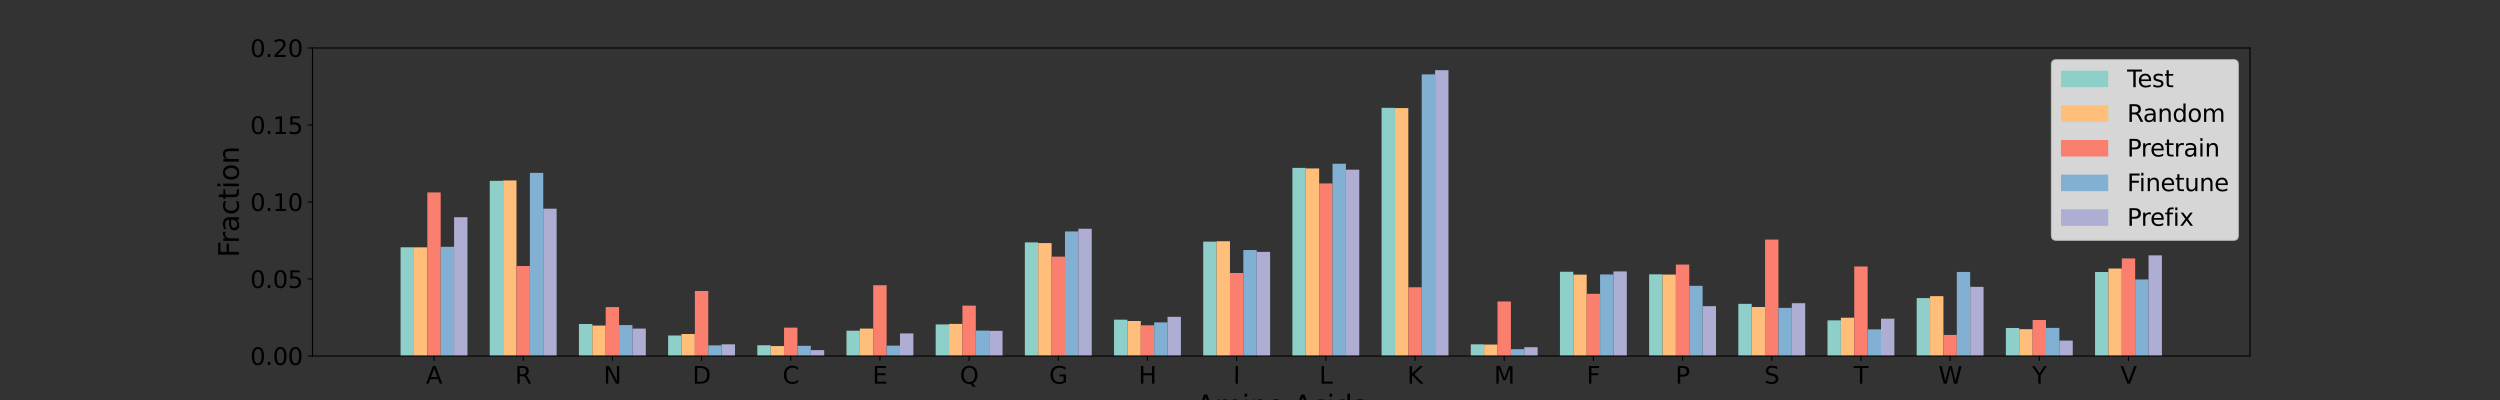 <?xml version="1.0" encoding="utf-8" standalone="no"?>
<!DOCTYPE svg PUBLIC "-//W3C//DTD SVG 1.1//EN"
  "http://www.w3.org/Graphics/SVG/1.1/DTD/svg11.dtd">
<svg xmlns:xlink="http://www.w3.org/1999/xlink" width="1800pt" height="288pt" viewBox="0 0 1800 288" xmlns="http://www.w3.org/2000/svg" version="1.1">
 <rect x="0" y="0" width="1800" height="288" fill="#333333" stroke="none"/>
 <defs>
  <style type="text/css">*{stroke-linejoin: round; stroke-linecap: butt}</style>
 </defs>
 <g id="figure_1">
  <g id="patch_1">
   <path d="M 0 288 
L 1800 288 
L 1800 0 
L 0 0 
L 0 288 
z
" style="fill: none"/>
  </g>
  <g id="axes_1">
   <g id="patch_2">
    <path d="M 225 256.32 
L 1620 256.32 
L 1620 34.56 
L 225 34.56 
L 225 256.32 
z
" style="fill: none"/>
   </g>
   <g id="patch_3">
    <path d="M 288.409 256.32 
L 298.041 256.32 
L 298.041 178.047 
L 288.409 178.047 
z
" clip-path="url(#p8b2f854b9a)" style="fill: #8ecfc9"/>
   </g>
   <g id="patch_4">
    <path d="M 352.621 256.32 
L 362.253 256.32 
L 362.253 130.194 
L 352.621 130.194 
z
" clip-path="url(#p8b2f854b9a)" style="fill: #8ecfc9"/>
   </g>
   <g id="patch_5">
    <path d="M 416.833 256.32 
L 426.464 256.32 
L 426.464 233.277 
L 416.833 233.277 
z
" clip-path="url(#p8b2f854b9a)" style="fill: #8ecfc9"/>
   </g>
   <g id="patch_6">
    <path d="M 481.044 256.32 
L 490.676 256.32 
L 490.676 241.568 
L 481.044 241.568 
z
" clip-path="url(#p8b2f854b9a)" style="fill: #8ecfc9"/>
   </g>
   <g id="patch_7">
    <path d="M 545.256 256.32 
L 554.888 256.32 
L 554.888 248.578 
L 545.256 248.578 
z
" clip-path="url(#p8b2f854b9a)" style="fill: #8ecfc9"/>
   </g>
   <g id="patch_8">
    <path d="M 609.468 256.32 
L 619.1 256.32 
L 619.1 238.093 
L 609.468 238.093 
z
" clip-path="url(#p8b2f854b9a)" style="fill: #8ecfc9"/>
   </g>
   <g id="patch_9">
    <path d="M 673.68 256.32 
L 683.311 256.32 
L 683.311 233.582 
L 673.68 233.582 
z
" clip-path="url(#p8b2f854b9a)" style="fill: #8ecfc9"/>
   </g>
   <g id="patch_10">
    <path d="M 737.891 256.32 
L 747.523 256.32 
L 747.523 174.512 
L 737.891 174.512 
z
" clip-path="url(#p8b2f854b9a)" style="fill: #8ecfc9"/>
   </g>
   <g id="patch_11">
    <path d="M 802.103 256.32 
L 811.735 256.32 
L 811.735 230.168 
L 802.103 230.168 
z
" clip-path="url(#p8b2f854b9a)" style="fill: #8ecfc9"/>
   </g>
   <g id="patch_12">
    <path d="M 866.315 256.32 
L 875.946 256.32 
L 875.946 173.963 
L 866.315 173.963 
z
" clip-path="url(#p8b2f854b9a)" style="fill: #8ecfc9"/>
   </g>
   <g id="patch_13">
    <path d="M 930.526 256.32 
L 940.158 256.32 
L 940.158 120.867 
L 930.526 120.867 
z
" clip-path="url(#p8b2f854b9a)" style="fill: #8ecfc9"/>
   </g>
   <g id="patch_14">
    <path d="M 994.738 256.32 
L 1004.37 256.32 
L 1004.37 77.646 
L 994.738 77.646 
z
" clip-path="url(#p8b2f854b9a)" style="fill: #8ecfc9"/>
   </g>
   <g id="patch_15">
    <path d="M 1058.95 256.32 
L 1068.582 256.32 
L 1068.582 247.908 
L 1058.95 247.908 
z
" clip-path="url(#p8b2f854b9a)" style="fill: #8ecfc9"/>
   </g>
   <g id="patch_16">
    <path d="M 1123.162 256.32 
L 1132.793 256.32 
L 1132.793 195.665 
L 1123.162 195.665 
z
" clip-path="url(#p8b2f854b9a)" style="fill: #8ecfc9"/>
   </g>
   <g id="patch_17">
    <path d="M 1187.373 256.32 
L 1197.005 256.32 
L 1197.005 197.494 
L 1187.373 197.494 
z
" clip-path="url(#p8b2f854b9a)" style="fill: #8ecfc9"/>
   </g>
   <g id="patch_18">
    <path d="M 1251.585 256.32 
L 1261.217 256.32 
L 1261.217 218.769 
L 1251.585 218.769 
z
" clip-path="url(#p8b2f854b9a)" style="fill: #8ecfc9"/>
   </g>
   <g id="patch_19">
    <path d="M 1315.797 256.32 
L 1325.429 256.32 
L 1325.429 230.656 
L 1315.797 230.656 
z
" clip-path="url(#p8b2f854b9a)" style="fill: #8ecfc9"/>
   </g>
   <g id="patch_20">
    <path d="M 1380.009 256.32 
L 1389.64 256.32 
L 1389.64 214.623 
L 1380.009 214.623 
z
" clip-path="url(#p8b2f854b9a)" style="fill: #8ecfc9"/>
   </g>
   <g id="patch_21">
    <path d="M 1444.22 256.32 
L 1453.852 256.32 
L 1453.852 236.142 
L 1444.22 236.142 
z
" clip-path="url(#p8b2f854b9a)" style="fill: #8ecfc9"/>
   </g>
   <g id="patch_22">
    <path d="M 1508.432 256.32 
L 1518.064 256.32 
L 1518.064 195.848 
L 1508.432 195.848 
z
" clip-path="url(#p8b2f854b9a)" style="fill: #8ecfc9"/>
   </g>
   <g id="patch_23">
    <path d="M 298.041 256.32 
L 307.673 256.32 
L 307.673 178.073 
L 298.041 178.073 
z
" clip-path="url(#p8b2f854b9a)" style="fill: #ffbe7a"/>
   </g>
   <g id="patch_24">
    <path d="M 362.253 256.32 
L 371.884 256.32 
L 371.884 129.914 
L 362.253 129.914 
z
" clip-path="url(#p8b2f854b9a)" style="fill: #ffbe7a"/>
   </g>
   <g id="patch_25">
    <path d="M 426.464 256.32 
L 436.096 256.32 
L 436.096 234.401 
L 426.464 234.401 
z
" clip-path="url(#p8b2f854b9a)" style="fill: #ffbe7a"/>
   </g>
   <g id="patch_26">
    <path d="M 490.676 256.32 
L 500.308 256.32 
L 500.308 240.488 
L 490.676 240.488 
z
" clip-path="url(#p8b2f854b9a)" style="fill: #ffbe7a"/>
   </g>
   <g id="patch_27">
    <path d="M 554.888 256.32 
L 564.52 256.32 
L 564.52 249.161 
L 554.888 249.161 
z
" clip-path="url(#p8b2f854b9a)" style="fill: #ffbe7a"/>
   </g>
   <g id="patch_28">
    <path d="M 619.1 256.32 
L 628.731 256.32 
L 628.731 236.577 
L 619.1 236.577 
z
" clip-path="url(#p8b2f854b9a)" style="fill: #ffbe7a"/>
   </g>
   <g id="patch_29">
    <path d="M 683.311 256.32 
L 692.943 256.32 
L 692.943 233.202 
L 683.311 233.202 
z
" clip-path="url(#p8b2f854b9a)" style="fill: #ffbe7a"/>
   </g>
   <g id="patch_30">
    <path d="M 747.523 256.32 
L 757.155 256.32 
L 757.155 175.014 
L 747.523 175.014 
z
" clip-path="url(#p8b2f854b9a)" style="fill: #ffbe7a"/>
   </g>
   <g id="patch_31">
    <path d="M 811.735 256.32 
L 821.367 256.32 
L 821.367 231.121 
L 811.735 231.121 
z
" clip-path="url(#p8b2f854b9a)" style="fill: #ffbe7a"/>
   </g>
   <g id="patch_32">
    <path d="M 875.946 256.32 
L 885.578 256.32 
L 885.578 173.689 
L 875.946 173.689 
z
" clip-path="url(#p8b2f854b9a)" style="fill: #ffbe7a"/>
   </g>
   <g id="patch_33">
    <path d="M 940.158 256.32 
L 949.79 256.32 
L 949.79 121.272 
L 940.158 121.272 
z
" clip-path="url(#p8b2f854b9a)" style="fill: #ffbe7a"/>
   </g>
   <g id="patch_34">
    <path d="M 1004.37 256.32 
L 1014.002 256.32 
L 1014.002 77.812 
L 1004.37 77.812 
z
" clip-path="url(#p8b2f854b9a)" style="fill: #ffbe7a"/>
   </g>
   <g id="patch_35">
    <path d="M 1068.582 256.32 
L 1078.213 256.32 
L 1078.213 248.088 
L 1068.582 248.088 
z
" clip-path="url(#p8b2f854b9a)" style="fill: #ffbe7a"/>
   </g>
   <g id="patch_36">
    <path d="M 1132.793 256.32 
L 1142.425 256.32 
L 1142.425 197.721 
L 1132.793 197.721 
z
" clip-path="url(#p8b2f854b9a)" style="fill: #ffbe7a"/>
   </g>
   <g id="patch_37">
    <path d="M 1197.005 256.32 
L 1206.637 256.32 
L 1206.637 197.69 
L 1197.005 197.69 
z
" clip-path="url(#p8b2f854b9a)" style="fill: #ffbe7a"/>
   </g>
   <g id="patch_38">
    <path d="M 1261.217 256.32 
L 1270.849 256.32 
L 1270.849 221.028 
L 1261.217 221.028 
z
" clip-path="url(#p8b2f854b9a)" style="fill: #ffbe7a"/>
   </g>
   <g id="patch_39">
    <path d="M 1325.429 256.32 
L 1335.06 256.32 
L 1335.06 228.755 
L 1325.429 228.755 
z
" clip-path="url(#p8b2f854b9a)" style="fill: #ffbe7a"/>
   </g>
   <g id="patch_40">
    <path d="M 1389.64 256.32 
L 1399.272 256.32 
L 1399.272 213.238 
L 1389.64 213.238 
z
" clip-path="url(#p8b2f854b9a)" style="fill: #ffbe7a"/>
   </g>
   <g id="patch_41">
    <path d="M 1453.852 256.32 
L 1463.484 256.32 
L 1463.484 237.018 
L 1453.852 237.018 
z
" clip-path="url(#p8b2f854b9a)" style="fill: #ffbe7a"/>
   </g>
   <g id="patch_42">
    <path d="M 1518.064 256.32 
L 1527.696 256.32 
L 1527.696 193.338 
L 1518.064 193.338 
z
" clip-path="url(#p8b2f854b9a)" style="fill: #ffbe7a"/>
   </g>
   <g id="patch_43">
    <path d="M 307.673 256.32 
L 317.304 256.32 
L 317.304 138.553 
L 307.673 138.553 
z
" clip-path="url(#p8b2f854b9a)" style="fill: #fa7f6f"/>
   </g>
   <g id="patch_44">
    <path d="M 371.884 256.32 
L 381.516 256.32 
L 381.516 191.531 
L 371.884 191.531 
z
" clip-path="url(#p8b2f854b9a)" style="fill: #fa7f6f"/>
   </g>
   <g id="patch_45">
    <path d="M 436.096 256.32 
L 445.728 256.32 
L 445.728 221.105 
L 436.096 221.105 
z
" clip-path="url(#p8b2f854b9a)" style="fill: #fa7f6f"/>
   </g>
   <g id="patch_46">
    <path d="M 500.308 256.32 
L 509.94 256.32 
L 509.94 209.511 
L 500.308 209.511 
z
" clip-path="url(#p8b2f854b9a)" style="fill: #fa7f6f"/>
   </g>
   <g id="patch_47">
    <path d="M 564.52 256.32 
L 574.151 256.32 
L 574.151 235.892 
L 564.52 235.892 
z
" clip-path="url(#p8b2f854b9a)" style="fill: #fa7f6f"/>
   </g>
   <g id="patch_48">
    <path d="M 628.731 256.32 
L 638.363 256.32 
L 638.363 205.358 
L 628.731 205.358 
z
" clip-path="url(#p8b2f854b9a)" style="fill: #fa7f6f"/>
   </g>
   <g id="patch_49">
    <path d="M 692.943 256.32 
L 702.575 256.32 
L 702.575 220.049 
L 692.943 220.049 
z
" clip-path="url(#p8b2f854b9a)" style="fill: #fa7f6f"/>
   </g>
   <g id="patch_50">
    <path d="M 757.155 256.32 
L 766.787 256.32 
L 766.787 184.786 
L 757.155 184.786 
z
" clip-path="url(#p8b2f854b9a)" style="fill: #fa7f6f"/>
   </g>
   <g id="patch_51">
    <path d="M 821.367 256.32 
L 830.998 256.32 
L 830.998 234.236 
L 821.367 234.236 
z
" clip-path="url(#p8b2f854b9a)" style="fill: #fa7f6f"/>
   </g>
   <g id="patch_52">
    <path d="M 885.578 256.32 
L 895.21 256.32 
L 895.21 196.572 
L 885.578 196.572 
z
" clip-path="url(#p8b2f854b9a)" style="fill: #fa7f6f"/>
   </g>
   <g id="patch_53">
    <path d="M 949.79 256.32 
L 959.422 256.32 
L 959.422 132.072 
L 949.79 132.072 
z
" clip-path="url(#p8b2f854b9a)" style="fill: #fa7f6f"/>
   </g>
   <g id="patch_54">
    <path d="M 1014.002 256.32 
L 1023.633 256.32 
L 1023.633 206.822 
L 1014.002 206.822 
z
" clip-path="url(#p8b2f854b9a)" style="fill: #fa7f6f"/>
   </g>
   <g id="patch_55">
    <path d="M 1078.213 256.32 
L 1087.845 256.32 
L 1087.845 217.048 
L 1078.213 217.048 
z
" clip-path="url(#p8b2f854b9a)" style="fill: #fa7f6f"/>
   </g>
   <g id="patch_56">
    <path d="M 1142.425 256.32 
L 1152.057 256.32 
L 1152.057 211.551 
L 1142.425 211.551 
z
" clip-path="url(#p8b2f854b9a)" style="fill: #fa7f6f"/>
   </g>
   <g id="patch_57">
    <path d="M 1206.637 256.32 
L 1216.269 256.32 
L 1216.269 190.499 
L 1206.637 190.499 
z
" clip-path="url(#p8b2f854b9a)" style="fill: #fa7f6f"/>
   </g>
   <g id="patch_58">
    <path d="M 1270.849 256.32 
L 1280.48 256.32 
L 1280.48 172.496 
L 1270.849 172.496 
z
" clip-path="url(#p8b2f854b9a)" style="fill: #fa7f6f"/>
   </g>
   <g id="patch_59">
    <path d="M 1335.06 256.32 
L 1344.692 256.32 
L 1344.692 191.867 
L 1335.06 191.867 
z
" clip-path="url(#p8b2f854b9a)" style="fill: #fa7f6f"/>
   </g>
   <g id="patch_60">
    <path d="M 1399.272 256.32 
L 1408.904 256.32 
L 1408.904 241.173 
L 1399.272 241.173 
z
" clip-path="url(#p8b2f854b9a)" style="fill: #fa7f6f"/>
   </g>
   <g id="patch_61">
    <path d="M 1463.484 256.32 
L 1473.116 256.32 
L 1473.116 230.395 
L 1463.484 230.395 
z
" clip-path="url(#p8b2f854b9a)" style="fill: #fa7f6f"/>
   </g>
   <g id="patch_62">
    <path d="M 1527.696 256.32 
L 1537.327 256.32 
L 1537.327 186.082 
L 1527.696 186.082 
z
" clip-path="url(#p8b2f854b9a)" style="fill: #fa7f6f"/>
   </g>
   <g id="patch_63">
    <path d="M 317.304 256.32 
L 326.936 256.32 
L 326.936 177.697 
L 317.304 177.697 
z
" clip-path="url(#p8b2f854b9a)" style="fill: #82b0d2"/>
   </g>
   <g id="patch_64">
    <path d="M 381.516 256.32 
L 391.148 256.32 
L 391.148 124.463 
L 381.516 124.463 
z
" clip-path="url(#p8b2f854b9a)" style="fill: #82b0d2"/>
   </g>
   <g id="patch_65">
    <path d="M 445.728 256.32 
L 455.36 256.32 
L 455.36 234.052 
L 445.728 234.052 
z
" clip-path="url(#p8b2f854b9a)" style="fill: #82b0d2"/>
   </g>
   <g id="patch_66">
    <path d="M 509.94 256.32 
L 519.571 256.32 
L 519.571 248.661 
L 509.94 248.661 
z
" clip-path="url(#p8b2f854b9a)" style="fill: #82b0d2"/>
   </g>
   <g id="patch_67">
    <path d="M 574.151 256.32 
L 583.783 256.32 
L 583.783 248.992 
L 574.151 248.992 
z
" clip-path="url(#p8b2f854b9a)" style="fill: #82b0d2"/>
   </g>
   <g id="patch_68">
    <path d="M 638.363 256.32 
L 647.995 256.32 
L 647.995 248.85 
L 638.363 248.85 
z
" clip-path="url(#p8b2f854b9a)" style="fill: #82b0d2"/>
   </g>
   <g id="patch_69">
    <path d="M 702.575 256.32 
L 712.207 256.32 
L 712.207 238.024 
L 702.575 238.024 
z
" clip-path="url(#p8b2f854b9a)" style="fill: #82b0d2"/>
   </g>
   <g id="patch_70">
    <path d="M 766.787 256.32 
L 776.418 256.32 
L 776.418 166.635 
L 766.787 166.635 
z
" clip-path="url(#p8b2f854b9a)" style="fill: #82b0d2"/>
   </g>
   <g id="patch_71">
    <path d="M 830.998 256.32 
L 840.63 256.32 
L 840.63 232.114 
L 830.998 232.114 
z
" clip-path="url(#p8b2f854b9a)" style="fill: #82b0d2"/>
   </g>
   <g id="patch_72">
    <path d="M 895.21 256.32 
L 904.842 256.32 
L 904.842 180.014 
L 895.21 180.014 
z
" clip-path="url(#p8b2f854b9a)" style="fill: #82b0d2"/>
   </g>
   <g id="patch_73">
    <path d="M 959.422 256.32 
L 969.054 256.32 
L 969.054 117.891 
L 959.422 117.891 
z
" clip-path="url(#p8b2f854b9a)" style="fill: #82b0d2"/>
   </g>
   <g id="patch_74">
    <path d="M 1023.633 256.32 
L 1033.265 256.32 
L 1033.265 53.547 
L 1023.633 53.547 
z
" clip-path="url(#p8b2f854b9a)" style="fill: #82b0d2"/>
   </g>
   <g id="patch_75">
    <path d="M 1087.845 256.32 
L 1097.477 256.32 
L 1097.477 251.403 
L 1087.845 251.403 
z
" clip-path="url(#p8b2f854b9a)" style="fill: #82b0d2"/>
   </g>
   <g id="patch_76">
    <path d="M 1152.057 256.32 
L 1161.689 256.32 
L 1161.689 197.601 
L 1152.057 197.601 
z
" clip-path="url(#p8b2f854b9a)" style="fill: #82b0d2"/>
   </g>
   <g id="patch_77">
    <path d="M 1216.269 256.32 
L 1225.9 256.32 
L 1225.9 205.78 
L 1216.269 205.78 
z
" clip-path="url(#p8b2f854b9a)" style="fill: #82b0d2"/>
   </g>
   <g id="patch_78">
    <path d="M 1280.48 256.32 
L 1290.112 256.32 
L 1290.112 221.666 
L 1280.48 221.666 
z
" clip-path="url(#p8b2f854b9a)" style="fill: #82b0d2"/>
   </g>
   <g id="patch_79">
    <path d="M 1344.692 256.32 
L 1354.324 256.32 
L 1354.324 237.125 
L 1344.692 237.125 
z
" clip-path="url(#p8b2f854b9a)" style="fill: #82b0d2"/>
   </g>
   <g id="patch_80">
    <path d="M 1408.904 256.32 
L 1418.536 256.32 
L 1418.536 195.805 
L 1408.904 195.805 
z
" clip-path="url(#p8b2f854b9a)" style="fill: #82b0d2"/>
   </g>
   <g id="patch_81">
    <path d="M 1473.116 256.32 
L 1482.747 256.32 
L 1482.747 236.085 
L 1473.116 236.085 
z
" clip-path="url(#p8b2f854b9a)" style="fill: #82b0d2"/>
   </g>
   <g id="patch_82">
    <path d="M 1537.327 256.32 
L 1546.959 256.32 
L 1546.959 201.194 
L 1537.327 201.194 
z
" clip-path="url(#p8b2f854b9a)" style="fill: #82b0d2"/>
   </g>
   <g id="patch_83">
    <path d="M 326.936 256.32 
L 336.568 256.32 
L 336.568 156.408 
L 326.936 156.408 
z
" clip-path="url(#p8b2f854b9a)" style="fill: #aeadd3"/>
   </g>
   <g id="patch_84">
    <path d="M 391.148 256.32 
L 400.78 256.32 
L 400.78 150.247 
L 391.148 150.247 
z
" clip-path="url(#p8b2f854b9a)" style="fill: #aeadd3"/>
   </g>
   <g id="patch_85">
    <path d="M 455.36 256.32 
L 464.991 256.32 
L 464.991 236.581 
L 455.36 236.581 
z
" clip-path="url(#p8b2f854b9a)" style="fill: #aeadd3"/>
   </g>
   <g id="patch_86">
    <path d="M 519.571 256.32 
L 529.203 256.32 
L 529.203 247.896 
L 519.571 247.896 
z
" clip-path="url(#p8b2f854b9a)" style="fill: #aeadd3"/>
   </g>
   <g id="patch_87">
    <path d="M 583.783 256.32 
L 593.415 256.32 
L 593.415 252.087 
L 583.783 252.087 
z
" clip-path="url(#p8b2f854b9a)" style="fill: #aeadd3"/>
   </g>
   <g id="patch_88">
    <path d="M 647.995 256.32 
L 657.627 256.32 
L 657.627 240.059 
L 647.995 240.059 
z
" clip-path="url(#p8b2f854b9a)" style="fill: #aeadd3"/>
   </g>
   <g id="patch_89">
    <path d="M 712.207 256.32 
L 721.838 256.32 
L 721.838 238.215 
L 712.207 238.215 
z
" clip-path="url(#p8b2f854b9a)" style="fill: #aeadd3"/>
   </g>
   <g id="patch_90">
    <path d="M 776.418 256.32 
L 786.05 256.32 
L 786.05 164.706 
L 776.418 164.706 
z
" clip-path="url(#p8b2f854b9a)" style="fill: #aeadd3"/>
   </g>
   <g id="patch_91">
    <path d="M 840.63 256.32 
L 850.262 256.32 
L 850.262 228.115 
L 840.63 228.115 
z
" clip-path="url(#p8b2f854b9a)" style="fill: #aeadd3"/>
   </g>
   <g id="patch_92">
    <path d="M 904.842 256.32 
L 914.474 256.32 
L 914.474 181.344 
L 904.842 181.344 
z
" clip-path="url(#p8b2f854b9a)" style="fill: #aeadd3"/>
   </g>
   <g id="patch_93">
    <path d="M 969.054 256.32 
L 978.685 256.32 
L 978.685 122.168 
L 969.054 122.168 
z
" clip-path="url(#p8b2f854b9a)" style="fill: #aeadd3"/>
   </g>
   <g id="patch_94">
    <path d="M 1033.265 256.32 
L 1042.897 256.32 
L 1042.897 50.544 
L 1033.265 50.544 
z
" clip-path="url(#p8b2f854b9a)" style="fill: #aeadd3"/>
   </g>
   <g id="patch_95">
    <path d="M 1097.477 256.32 
L 1107.109 256.32 
L 1107.109 249.992 
L 1097.477 249.992 
z
" clip-path="url(#p8b2f854b9a)" style="fill: #aeadd3"/>
   </g>
   <g id="patch_96">
    <path d="M 1161.689 256.32 
L 1171.32 256.32 
L 1171.32 195.425 
L 1161.689 195.425 
z
" clip-path="url(#p8b2f854b9a)" style="fill: #aeadd3"/>
   </g>
   <g id="patch_97">
    <path d="M 1225.9 256.32 
L 1235.532 256.32 
L 1235.532 220.445 
L 1225.9 220.445 
z
" clip-path="url(#p8b2f854b9a)" style="fill: #aeadd3"/>
   </g>
   <g id="patch_98">
    <path d="M 1290.112 256.32 
L 1299.744 256.32 
L 1299.744 218.308 
L 1290.112 218.308 
z
" clip-path="url(#p8b2f854b9a)" style="fill: #aeadd3"/>
   </g>
   <g id="patch_99">
    <path d="M 1354.324 256.32 
L 1363.956 256.32 
L 1363.956 229.456 
L 1354.324 229.456 
z
" clip-path="url(#p8b2f854b9a)" style="fill: #aeadd3"/>
   </g>
   <g id="patch_100">
    <path d="M 1418.536 256.32 
L 1428.167 256.32 
L 1428.167 206.531 
L 1418.536 206.531 
z
" clip-path="url(#p8b2f854b9a)" style="fill: #aeadd3"/>
   </g>
   <g id="patch_101">
    <path d="M 1482.747 256.32 
L 1492.379 256.32 
L 1492.379 245.214 
L 1482.747 245.214 
z
" clip-path="url(#p8b2f854b9a)" style="fill: #aeadd3"/>
   </g>
   <g id="patch_102">
    <path d="M 1546.959 256.32 
L 1556.591 256.32 
L 1556.591 183.858 
L 1546.959 183.858 
z
" clip-path="url(#p8b2f854b9a)" style="fill: #aeadd3"/>
   </g>
   <g id="matplotlib.axis_1">
    <g id="xtick_1">
     <g id="line2d_1">
      <defs>
       <path id="m4f886e2d55" d="M 0 0 
L 0 3.5 
" style="stroke: #000000; stroke-width: 0.8"/>
      </defs>
      <g>
       <use xlink:href="#m4f886e2d55" x="312.488" y="256.32" style="stroke: #000000; stroke-width: 0.8"/>
      </g>
     </g>
     <g id="text_1">
      <!-- A -->
      <g transform="translate(306.674 276.237) scale(0.17 -0.17)">
       <defs>
        <path id="DejaVuSans-41" d="M 2188 4044 
L 1331 1722 
L 3047 1722 
L 2188 4044 
z
M 1831 4666 
L 2547 4666 
L 4325 0 
L 3669 0 
L 3244 1197 
L 1141 1197 
L 716 0 
L 50 0 
L 1831 4666 
z
" transform="scale(0.016)"/>
       </defs>
       <use xlink:href="#DejaVuSans-41"/>
      </g>
     </g>
    </g>
    <g id="xtick_2">
     <g id="line2d_2">
      <g>
       <use xlink:href="#m4f886e2d55" x="376.7" y="256.32" style="stroke: #000000; stroke-width: 0.8"/>
      </g>
     </g>
     <g id="text_2">
      <!-- R -->
      <g transform="translate(370.794 276.237) scale(0.17 -0.17)">
       <defs>
        <path id="DejaVuSans-52" d="M 2841 2188 
Q 3044 2119 3236 1894 
Q 3428 1669 3622 1275 
L 4263 0 
L 3584 0 
L 2988 1197 
Q 2756 1666 2539 1819 
Q 2322 1972 1947 1972 
L 1259 1972 
L 1259 0 
L 628 0 
L 628 4666 
L 2053 4666 
Q 2853 4666 3247 4331 
Q 3641 3997 3641 3322 
Q 3641 2881 3436 2590 
Q 3231 2300 2841 2188 
z
M 1259 4147 
L 1259 2491 
L 2053 2491 
Q 2509 2491 2742 2702 
Q 2975 2913 2975 3322 
Q 2975 3731 2742 3939 
Q 2509 4147 2053 4147 
L 1259 4147 
z
" transform="scale(0.016)"/>
       </defs>
       <use xlink:href="#DejaVuSans-52"/>
      </g>
     </g>
    </g>
    <g id="xtick_3">
     <g id="line2d_3">
      <g>
       <use xlink:href="#m4f886e2d55" x="440.912" y="256.32" style="stroke: #000000; stroke-width: 0.8"/>
      </g>
     </g>
     <g id="text_3">
      <!-- N -->
      <g transform="translate(434.553 276.237) scale(0.17 -0.17)">
       <defs>
        <path id="DejaVuSans-4e" d="M 628 4666 
L 1478 4666 
L 3547 763 
L 3547 4666 
L 4159 4666 
L 4159 0 
L 3309 0 
L 1241 3903 
L 1241 0 
L 628 0 
L 628 4666 
z
" transform="scale(0.016)"/>
       </defs>
       <use xlink:href="#DejaVuSans-4e"/>
      </g>
     </g>
    </g>
    <g id="xtick_4">
     <g id="line2d_4">
      <g>
       <use xlink:href="#m4f886e2d55" x="505.124" y="256.32" style="stroke: #000000; stroke-width: 0.8"/>
      </g>
     </g>
     <g id="text_4">
      <!-- D -->
      <g transform="translate(498.579 276.237) scale(0.17 -0.17)">
       <defs>
        <path id="DejaVuSans-44" d="M 1259 4147 
L 1259 519 
L 2022 519 
Q 2988 519 3436 956 
Q 3884 1394 3884 2338 
Q 3884 3275 3436 3711 
Q 2988 4147 2022 4147 
L 1259 4147 
z
M 628 4666 
L 1925 4666 
Q 3281 4666 3915 4102 
Q 4550 3538 4550 2338 
Q 4550 1131 3912 565 
Q 3275 0 1925 0 
L 628 0 
L 628 4666 
z
" transform="scale(0.016)"/>
       </defs>
       <use xlink:href="#DejaVuSans-44"/>
      </g>
     </g>
    </g>
    <g id="xtick_5">
     <g id="line2d_5">
      <g>
       <use xlink:href="#m4f886e2d55" x="569.335" y="256.32" style="stroke: #000000; stroke-width: 0.8"/>
      </g>
     </g>
     <g id="text_5">
      <!-- C -->
      <g transform="translate(563.4 276.237) scale(0.17 -0.17)">
       <defs>
        <path id="DejaVuSans-43" d="M 4122 4306 
L 4122 3641 
Q 3803 3938 3442 4084 
Q 3081 4231 2675 4231 
Q 1875 4231 1450 3742 
Q 1025 3253 1025 2328 
Q 1025 1406 1450 917 
Q 1875 428 2675 428 
Q 3081 428 3442 575 
Q 3803 722 4122 1019 
L 4122 359 
Q 3791 134 3420 21 
Q 3050 -91 2638 -91 
Q 1578 -91 968 557 
Q 359 1206 359 2328 
Q 359 3453 968 4101 
Q 1578 4750 2638 4750 
Q 3056 4750 3426 4639 
Q 3797 4528 4122 4306 
z
" transform="scale(0.016)"/>
       </defs>
       <use xlink:href="#DejaVuSans-43"/>
      </g>
     </g>
    </g>
    <g id="xtick_6">
     <g id="line2d_6">
      <g>
       <use xlink:href="#m4f886e2d55" x="633.547" y="256.32" style="stroke: #000000; stroke-width: 0.8"/>
      </g>
     </g>
     <g id="text_6">
      <!-- E -->
      <g transform="translate(628.176 276.237) scale(0.17 -0.17)">
       <defs>
        <path id="DejaVuSans-45" d="M 628 4666 
L 3578 4666 
L 3578 4134 
L 1259 4134 
L 1259 2753 
L 3481 2753 
L 3481 2222 
L 1259 2222 
L 1259 531 
L 3634 531 
L 3634 0 
L 628 0 
L 628 4666 
z
" transform="scale(0.016)"/>
       </defs>
       <use xlink:href="#DejaVuSans-45"/>
      </g>
     </g>
    </g>
    <g id="xtick_7">
     <g id="line2d_7">
      <g>
       <use xlink:href="#m4f886e2d55" x="697.759" y="256.32" style="stroke: #000000; stroke-width: 0.8"/>
      </g>
     </g>
     <g id="text_7">
      <!-- Q -->
      <g transform="translate(691.068 276.237) scale(0.17 -0.17)">
       <defs>
        <path id="DejaVuSans-51" d="M 2522 4238 
Q 1834 4238 1429 3725 
Q 1025 3213 1025 2328 
Q 1025 1447 1429 934 
Q 1834 422 2522 422 
Q 3209 422 3611 934 
Q 4013 1447 4013 2328 
Q 4013 3213 3611 3725 
Q 3209 4238 2522 4238 
z
M 3406 84 
L 4238 -825 
L 3475 -825 
L 2784 -78 
Q 2681 -84 2626 -87 
Q 2572 -91 2522 -91 
Q 1538 -91 948 567 
Q 359 1225 359 2328 
Q 359 3434 948 4092 
Q 1538 4750 2522 4750 
Q 3503 4750 4090 4092 
Q 4678 3434 4678 2328 
Q 4678 1516 4351 937 
Q 4025 359 3406 84 
z
" transform="scale(0.016)"/>
       </defs>
       <use xlink:href="#DejaVuSans-51"/>
      </g>
     </g>
    </g>
    <g id="xtick_8">
     <g id="line2d_8">
      <g>
       <use xlink:href="#m4f886e2d55" x="761.971" y="256.32" style="stroke: #000000; stroke-width: 0.8"/>
      </g>
     </g>
     <g id="text_8">
      <!-- G -->
      <g transform="translate(755.384 276.237) scale(0.17 -0.17)">
       <defs>
        <path id="DejaVuSans-47" d="M 3809 666 
L 3809 1919 
L 2778 1919 
L 2778 2438 
L 4434 2438 
L 4434 434 
Q 4069 175 3628 42 
Q 3188 -91 2688 -91 
Q 1594 -91 976 548 
Q 359 1188 359 2328 
Q 359 3472 976 4111 
Q 1594 4750 2688 4750 
Q 3144 4750 3555 4637 
Q 3966 4525 4313 4306 
L 4313 3634 
Q 3963 3931 3569 4081 
Q 3175 4231 2741 4231 
Q 1884 4231 1454 3753 
Q 1025 3275 1025 2328 
Q 1025 1384 1454 906 
Q 1884 428 2741 428 
Q 3075 428 3337 486 
Q 3600 544 3809 666 
z
" transform="scale(0.016)"/>
       </defs>
       <use xlink:href="#DejaVuSans-47"/>
      </g>
     </g>
    </g>
    <g id="xtick_9">
     <g id="line2d_9">
      <g>
       <use xlink:href="#m4f886e2d55" x="826.182" y="256.32" style="stroke: #000000; stroke-width: 0.8"/>
      </g>
     </g>
     <g id="text_9">
      <!-- H -->
      <g transform="translate(819.79 276.237) scale(0.17 -0.17)">
       <defs>
        <path id="DejaVuSans-48" d="M 628 4666 
L 1259 4666 
L 1259 2753 
L 3553 2753 
L 3553 4666 
L 4184 4666 
L 4184 0 
L 3553 0 
L 3553 2222 
L 1259 2222 
L 1259 0 
L 628 0 
L 628 4666 
z
" transform="scale(0.016)"/>
       </defs>
       <use xlink:href="#DejaVuSans-48"/>
      </g>
     </g>
    </g>
    <g id="xtick_10">
     <g id="line2d_10">
      <g>
       <use xlink:href="#m4f886e2d55" x="890.394" y="256.32" style="stroke: #000000; stroke-width: 0.8"/>
      </g>
     </g>
     <g id="text_10">
      <!-- I -->
      <g transform="translate(887.887 276.237) scale(0.17 -0.17)">
       <defs>
        <path id="DejaVuSans-49" d="M 628 4666 
L 1259 4666 
L 1259 0 
L 628 0 
L 628 4666 
z
" transform="scale(0.016)"/>
       </defs>
       <use xlink:href="#DejaVuSans-49"/>
      </g>
     </g>
    </g>
    <g id="xtick_11">
     <g id="line2d_11">
      <g>
       <use xlink:href="#m4f886e2d55" x="954.606" y="256.32" style="stroke: #000000; stroke-width: 0.8"/>
      </g>
     </g>
     <g id="text_11">
      <!-- L -->
      <g transform="translate(949.87 276.237) scale(0.17 -0.17)">
       <defs>
        <path id="DejaVuSans-4c" d="M 628 4666 
L 1259 4666 
L 1259 531 
L 3531 531 
L 3531 0 
L 628 0 
L 628 4666 
z
" transform="scale(0.016)"/>
       </defs>
       <use xlink:href="#DejaVuSans-4c"/>
      </g>
     </g>
    </g>
    <g id="xtick_12">
     <g id="line2d_12">
      <g>
       <use xlink:href="#m4f886e2d55" x="1018.818" y="256.32" style="stroke: #000000; stroke-width: 0.8"/>
      </g>
     </g>
     <g id="text_12">
      <!-- K -->
      <g transform="translate(1013.243 276.237) scale(0.17 -0.17)">
       <defs>
        <path id="DejaVuSans-4b" d="M 628 4666 
L 1259 4666 
L 1259 2694 
L 3353 4666 
L 4166 4666 
L 1850 2491 
L 4331 0 
L 3500 0 
L 1259 2247 
L 1259 0 
L 628 0 
L 628 4666 
z
" transform="scale(0.016)"/>
       </defs>
       <use xlink:href="#DejaVuSans-4b"/>
      </g>
     </g>
    </g>
    <g id="xtick_13">
     <g id="line2d_13">
      <g>
       <use xlink:href="#m4f886e2d55" x="1083.029" y="256.32" style="stroke: #000000; stroke-width: 0.8"/>
      </g>
     </g>
     <g id="text_13">
      <!-- M -->
      <g transform="translate(1075.695 276.237) scale(0.17 -0.17)">
       <defs>
        <path id="DejaVuSans-4d" d="M 628 4666 
L 1569 4666 
L 2759 1491 
L 3956 4666 
L 4897 4666 
L 4897 0 
L 4281 0 
L 4281 4097 
L 3078 897 
L 2444 897 
L 1241 4097 
L 1241 0 
L 628 0 
L 628 4666 
z
" transform="scale(0.016)"/>
       </defs>
       <use xlink:href="#DejaVuSans-4d"/>
      </g>
     </g>
    </g>
    <g id="xtick_14">
     <g id="line2d_14">
      <g>
       <use xlink:href="#m4f886e2d55" x="1147.241" y="256.32" style="stroke: #000000; stroke-width: 0.8"/>
      </g>
     </g>
     <g id="text_14">
      <!-- F -->
      <g transform="translate(1142.352 276.237) scale(0.17 -0.17)">
       <defs>
        <path id="DejaVuSans-46" d="M 628 4666 
L 3309 4666 
L 3309 4134 
L 1259 4134 
L 1259 2759 
L 3109 2759 
L 3109 2228 
L 1259 2228 
L 1259 0 
L 628 0 
L 628 4666 
z
" transform="scale(0.016)"/>
       </defs>
       <use xlink:href="#DejaVuSans-46"/>
      </g>
     </g>
    </g>
    <g id="xtick_15">
     <g id="line2d_15">
      <g>
       <use xlink:href="#m4f886e2d55" x="1211.453" y="256.32" style="stroke: #000000; stroke-width: 0.8"/>
      </g>
     </g>
     <g id="text_15">
      <!-- P -->
      <g transform="translate(1206.328 276.237) scale(0.17 -0.17)">
       <defs>
        <path id="DejaVuSans-50" d="M 1259 4147 
L 1259 2394 
L 2053 2394 
Q 2494 2394 2734 2622 
Q 2975 2850 2975 3272 
Q 2975 3691 2734 3919 
Q 2494 4147 2053 4147 
L 1259 4147 
z
M 628 4666 
L 2053 4666 
Q 2838 4666 3239 4311 
Q 3641 3956 3641 3272 
Q 3641 2581 3239 2228 
Q 2838 1875 2053 1875 
L 1259 1875 
L 1259 0 
L 628 0 
L 628 4666 
z
" transform="scale(0.016)"/>
       </defs>
       <use xlink:href="#DejaVuSans-50"/>
      </g>
     </g>
    </g>
    <g id="xtick_16">
     <g id="line2d_16">
      <g>
       <use xlink:href="#m4f886e2d55" x="1275.665" y="256.32" style="stroke: #000000; stroke-width: 0.8"/>
      </g>
     </g>
     <g id="text_16">
      <!-- S -->
      <g transform="translate(1270.268 276.237) scale(0.17 -0.17)">
       <defs>
        <path id="DejaVuSans-53" d="M 3425 4513 
L 3425 3897 
Q 3066 4069 2747 4153 
Q 2428 4238 2131 4238 
Q 1616 4238 1336 4038 
Q 1056 3838 1056 3469 
Q 1056 3159 1242 3001 
Q 1428 2844 1947 2747 
L 2328 2669 
Q 3034 2534 3370 2195 
Q 3706 1856 3706 1288 
Q 3706 609 3251 259 
Q 2797 -91 1919 -91 
Q 1588 -91 1214 -16 
Q 841 59 441 206 
L 441 856 
Q 825 641 1194 531 
Q 1563 422 1919 422 
Q 2459 422 2753 634 
Q 3047 847 3047 1241 
Q 3047 1584 2836 1778 
Q 2625 1972 2144 2069 
L 1759 2144 
Q 1053 2284 737 2584 
Q 422 2884 422 3419 
Q 422 4038 858 4394 
Q 1294 4750 2059 4750 
Q 2388 4750 2728 4690 
Q 3069 4631 3425 4513 
z
" transform="scale(0.016)"/>
       </defs>
       <use xlink:href="#DejaVuSans-53"/>
      </g>
     </g>
    </g>
    <g id="xtick_17">
     <g id="line2d_17">
      <g>
       <use xlink:href="#m4f886e2d55" x="1339.876" y="256.32" style="stroke: #000000; stroke-width: 0.8"/>
      </g>
     </g>
     <g id="text_17">
      <!-- T -->
      <g transform="translate(1334.685 276.237) scale(0.17 -0.17)">
       <defs>
        <path id="DejaVuSans-54" d="M -19 4666 
L 3928 4666 
L 3928 4134 
L 2272 4134 
L 2272 0 
L 1638 0 
L 1638 4134 
L -19 4134 
L -19 4666 
z
" transform="scale(0.016)"/>
       </defs>
       <use xlink:href="#DejaVuSans-54"/>
      </g>
     </g>
    </g>
    <g id="xtick_18">
     <g id="line2d_18">
      <g>
       <use xlink:href="#m4f886e2d55" x="1404.088" y="256.32" style="stroke: #000000; stroke-width: 0.8"/>
      </g>
     </g>
     <g id="text_18">
      <!-- W -->
      <g transform="translate(1395.684 276.237) scale(0.17 -0.17)">
       <defs>
        <path id="DejaVuSans-57" d="M 213 4666 
L 850 4666 
L 1831 722 
L 2809 4666 
L 3519 4666 
L 4500 722 
L 5478 4666 
L 6119 4666 
L 4947 0 
L 4153 0 
L 3169 4050 
L 2175 0 
L 1381 0 
L 213 4666 
z
" transform="scale(0.016)"/>
       </defs>
       <use xlink:href="#DejaVuSans-57"/>
      </g>
     </g>
    </g>
    <g id="xtick_19">
     <g id="line2d_19">
      <g>
       <use xlink:href="#m4f886e2d55" x="1468.3" y="256.32" style="stroke: #000000; stroke-width: 0.8"/>
      </g>
     </g>
     <g id="text_19">
      <!-- Y -->
      <g transform="translate(1463.108 276.237) scale(0.17 -0.17)">
       <defs>
        <path id="DejaVuSans-59" d="M -13 4666 
L 666 4666 
L 1959 2747 
L 3244 4666 
L 3922 4666 
L 2272 2222 
L 2272 0 
L 1638 0 
L 1638 2222 
L -13 4666 
z
" transform="scale(0.016)"/>
       </defs>
       <use xlink:href="#DejaVuSans-59"/>
      </g>
     </g>
    </g>
    <g id="xtick_20">
     <g id="line2d_20">
      <g>
       <use xlink:href="#m4f886e2d55" x="1532.512" y="256.32" style="stroke: #000000; stroke-width: 0.8"/>
      </g>
     </g>
     <g id="text_20">
      <!-- V -->
      <g transform="translate(1526.697 276.237) scale(0.17 -0.17)">
       <defs>
        <path id="DejaVuSans-56" d="M 1831 0 
L 50 4666 
L 709 4666 
L 2188 738 
L 3669 4666 
L 4325 4666 
L 2547 0 
L 1831 0 
z
" transform="scale(0.016)"/>
       </defs>
       <use xlink:href="#DejaVuSans-56"/>
      </g>
     </g>
    </g>
    <g id="text_21">
     <!-- Amino Acids -->
     <g transform="translate(861.006 298.97) scale(0.2 -0.2)">
      <defs>
       <path id="DejaVuSans-6d" d="M 3328 2828 
Q 3544 3216 3844 3400 
Q 4144 3584 4550 3584 
Q 5097 3584 5394 3201 
Q 5691 2819 5691 2113 
L 5691 0 
L 5113 0 
L 5113 2094 
Q 5113 2597 4934 2840 
Q 4756 3084 4391 3084 
Q 3944 3084 3684 2787 
Q 3425 2491 3425 1978 
L 3425 0 
L 2847 0 
L 2847 2094 
Q 2847 2600 2669 2842 
Q 2491 3084 2119 3084 
Q 1678 3084 1418 2786 
Q 1159 2488 1159 1978 
L 1159 0 
L 581 0 
L 581 3500 
L 1159 3500 
L 1159 2956 
Q 1356 3278 1631 3431 
Q 1906 3584 2284 3584 
Q 2666 3584 2933 3390 
Q 3200 3197 3328 2828 
z
" transform="scale(0.016)"/>
       <path id="DejaVuSans-69" d="M 603 3500 
L 1178 3500 
L 1178 0 
L 603 0 
L 603 3500 
z
M 603 4863 
L 1178 4863 
L 1178 4134 
L 603 4134 
L 603 4863 
z
" transform="scale(0.016)"/>
       <path id="DejaVuSans-6e" d="M 3513 2113 
L 3513 0 
L 2938 0 
L 2938 2094 
Q 2938 2591 2744 2837 
Q 2550 3084 2163 3084 
Q 1697 3084 1428 2787 
Q 1159 2491 1159 1978 
L 1159 0 
L 581 0 
L 581 3500 
L 1159 3500 
L 1159 2956 
Q 1366 3272 1645 3428 
Q 1925 3584 2291 3584 
Q 2894 3584 3203 3211 
Q 3513 2838 3513 2113 
z
" transform="scale(0.016)"/>
       <path id="DejaVuSans-6f" d="M 1959 3097 
Q 1497 3097 1228 2736 
Q 959 2375 959 1747 
Q 959 1119 1226 758 
Q 1494 397 1959 397 
Q 2419 397 2687 759 
Q 2956 1122 2956 1747 
Q 2956 2369 2687 2733 
Q 2419 3097 1959 3097 
z
M 1959 3584 
Q 2709 3584 3137 3096 
Q 3566 2609 3566 1747 
Q 3566 888 3137 398 
Q 2709 -91 1959 -91 
Q 1206 -91 779 398 
Q 353 888 353 1747 
Q 353 2609 779 3096 
Q 1206 3584 1959 3584 
z
" transform="scale(0.016)"/>
       <path id="DejaVuSans-20" transform="scale(0.016)"/>
       <path id="DejaVuSans-63" d="M 3122 3366 
L 3122 2828 
Q 2878 2963 2633 3030 
Q 2388 3097 2138 3097 
Q 1578 3097 1268 2742 
Q 959 2388 959 1747 
Q 959 1106 1268 751 
Q 1578 397 2138 397 
Q 2388 397 2633 464 
Q 2878 531 3122 666 
L 3122 134 
Q 2881 22 2623 -34 
Q 2366 -91 2075 -91 
Q 1284 -91 818 406 
Q 353 903 353 1747 
Q 353 2603 823 3093 
Q 1294 3584 2113 3584 
Q 2378 3584 2631 3529 
Q 2884 3475 3122 3366 
z
" transform="scale(0.016)"/>
       <path id="DejaVuSans-64" d="M 2906 2969 
L 2906 4863 
L 3481 4863 
L 3481 0 
L 2906 0 
L 2906 525 
Q 2725 213 2448 61 
Q 2172 -91 1784 -91 
Q 1150 -91 751 415 
Q 353 922 353 1747 
Q 353 2572 751 3078 
Q 1150 3584 1784 3584 
Q 2172 3584 2448 3432 
Q 2725 3281 2906 2969 
z
M 947 1747 
Q 947 1113 1208 752 
Q 1469 391 1925 391 
Q 2381 391 2643 752 
Q 2906 1113 2906 1747 
Q 2906 2381 2643 2742 
Q 2381 3103 1925 3103 
Q 1469 3103 1208 2742 
Q 947 2381 947 1747 
z
" transform="scale(0.016)"/>
       <path id="DejaVuSans-73" d="M 2834 3397 
L 2834 2853 
Q 2591 2978 2328 3040 
Q 2066 3103 1784 3103 
Q 1356 3103 1142 2972 
Q 928 2841 928 2578 
Q 928 2378 1081 2264 
Q 1234 2150 1697 2047 
L 1894 2003 
Q 2506 1872 2764 1633 
Q 3022 1394 3022 966 
Q 3022 478 2636 193 
Q 2250 -91 1575 -91 
Q 1294 -91 989 -36 
Q 684 19 347 128 
L 347 722 
Q 666 556 975 473 
Q 1284 391 1588 391 
Q 1994 391 2212 530 
Q 2431 669 2431 922 
Q 2431 1156 2273 1281 
Q 2116 1406 1581 1522 
L 1381 1569 
Q 847 1681 609 1914 
Q 372 2147 372 2553 
Q 372 3047 722 3315 
Q 1072 3584 1716 3584 
Q 2034 3584 2315 3537 
Q 2597 3491 2834 3397 
z
" transform="scale(0.016)"/>
      </defs>
      <use xlink:href="#DejaVuSans-41"/>
      <use xlink:href="#DejaVuSans-6d" x="68.408"/>
      <use xlink:href="#DejaVuSans-69" x="165.82"/>
      <use xlink:href="#DejaVuSans-6e" x="193.604"/>
      <use xlink:href="#DejaVuSans-6f" x="256.982"/>
      <use xlink:href="#DejaVuSans-20" x="318.164"/>
      <use xlink:href="#DejaVuSans-41" x="349.951"/>
      <use xlink:href="#DejaVuSans-63" x="416.609"/>
      <use xlink:href="#DejaVuSans-69" x="471.59"/>
      <use xlink:href="#DejaVuSans-64" x="499.373"/>
      <use xlink:href="#DejaVuSans-73" x="562.85"/>
     </g>
    </g>
   </g>
   <g id="matplotlib.axis_2">
    <g id="ytick_1">
     <g id="line2d_21">
      <defs>
       <path id="mfa4528ce30" d="M 0 0 
L -3.5 0 
" style="stroke: #000000; stroke-width: 0.8"/>
      </defs>
      <g>
       <use xlink:href="#mfa4528ce30" x="225" y="256.32" style="stroke: #000000; stroke-width: 0.8"/>
      </g>
     </g>
     <g id="text_22">
      <!-- 0.00 -->
      <g transform="translate(180.148 262.779) scale(0.17 -0.17)">
       <defs>
        <path id="DejaVuSans-30" d="M 2034 4250 
Q 1547 4250 1301 3770 
Q 1056 3291 1056 2328 
Q 1056 1369 1301 889 
Q 1547 409 2034 409 
Q 2525 409 2770 889 
Q 3016 1369 3016 2328 
Q 3016 3291 2770 3770 
Q 2525 4250 2034 4250 
z
M 2034 4750 
Q 2819 4750 3233 4129 
Q 3647 3509 3647 2328 
Q 3647 1150 3233 529 
Q 2819 -91 2034 -91 
Q 1250 -91 836 529 
Q 422 1150 422 2328 
Q 422 3509 836 4129 
Q 1250 4750 2034 4750 
z
" transform="scale(0.016)"/>
        <path id="DejaVuSans-2e" d="M 684 794 
L 1344 794 
L 1344 0 
L 684 0 
L 684 794 
z
" transform="scale(0.016)"/>
       </defs>
       <use xlink:href="#DejaVuSans-30"/>
       <use xlink:href="#DejaVuSans-2e" x="63.623"/>
       <use xlink:href="#DejaVuSans-30" x="95.41"/>
       <use xlink:href="#DejaVuSans-30" x="159.033"/>
      </g>
     </g>
    </g>
    <g id="ytick_2">
     <g id="line2d_22">
      <g>
       <use xlink:href="#mfa4528ce30" x="225" y="200.88" style="stroke: #000000; stroke-width: 0.8"/>
      </g>
     </g>
     <g id="text_23">
      <!-- 0.05 -->
      <g transform="translate(180.148 207.339) scale(0.17 -0.17)">
       <defs>
        <path id="DejaVuSans-35" d="M 691 4666 
L 3169 4666 
L 3169 4134 
L 1269 4134 
L 1269 2991 
Q 1406 3038 1543 3061 
Q 1681 3084 1819 3084 
Q 2600 3084 3056 2656 
Q 3513 2228 3513 1497 
Q 3513 744 3044 326 
Q 2575 -91 1722 -91 
Q 1428 -91 1123 -41 
Q 819 9 494 109 
L 494 744 
Q 775 591 1075 516 
Q 1375 441 1709 441 
Q 2250 441 2565 725 
Q 2881 1009 2881 1497 
Q 2881 1984 2565 2268 
Q 2250 2553 1709 2553 
Q 1456 2553 1204 2497 
Q 953 2441 691 2322 
L 691 4666 
z
" transform="scale(0.016)"/>
       </defs>
       <use xlink:href="#DejaVuSans-30"/>
       <use xlink:href="#DejaVuSans-2e" x="63.623"/>
       <use xlink:href="#DejaVuSans-30" x="95.41"/>
       <use xlink:href="#DejaVuSans-35" x="159.033"/>
      </g>
     </g>
    </g>
    <g id="ytick_3">
     <g id="line2d_23">
      <g>
       <use xlink:href="#mfa4528ce30" x="225" y="145.44" style="stroke: #000000; stroke-width: 0.8"/>
      </g>
     </g>
     <g id="text_24">
      <!-- 0.10 -->
      <g transform="translate(180.148 151.899) scale(0.17 -0.17)">
       <defs>
        <path id="DejaVuSans-31" d="M 794 531 
L 1825 531 
L 1825 4091 
L 703 3866 
L 703 4441 
L 1819 4666 
L 2450 4666 
L 2450 531 
L 3481 531 
L 3481 0 
L 794 0 
L 794 531 
z
" transform="scale(0.016)"/>
       </defs>
       <use xlink:href="#DejaVuSans-30"/>
       <use xlink:href="#DejaVuSans-2e" x="63.623"/>
       <use xlink:href="#DejaVuSans-31" x="95.41"/>
       <use xlink:href="#DejaVuSans-30" x="159.033"/>
      </g>
     </g>
    </g>
    <g id="ytick_4">
     <g id="line2d_24">
      <g>
       <use xlink:href="#mfa4528ce30" x="225" y="90" style="stroke: #000000; stroke-width: 0.8"/>
      </g>
     </g>
     <g id="text_25">
      <!-- 0.15 -->
      <g transform="translate(180.148 96.459) scale(0.17 -0.17)">
       <use xlink:href="#DejaVuSans-30"/>
       <use xlink:href="#DejaVuSans-2e" x="63.623"/>
       <use xlink:href="#DejaVuSans-31" x="95.41"/>
       <use xlink:href="#DejaVuSans-35" x="159.033"/>
      </g>
     </g>
    </g>
    <g id="ytick_5">
     <g id="line2d_25">
      <g>
       <use xlink:href="#mfa4528ce30" x="225" y="34.56" style="stroke: #000000; stroke-width: 0.8"/>
      </g>
     </g>
     <g id="text_26">
      <!-- 0.20 -->
      <g transform="translate(180.148 41.019) scale(0.17 -0.17)">
       <defs>
        <path id="DejaVuSans-32" d="M 1228 531 
L 3431 531 
L 3431 0 
L 469 0 
L 469 531 
Q 828 903 1448 1529 
Q 2069 2156 2228 2338 
Q 2531 2678 2651 2914 
Q 2772 3150 2772 3378 
Q 2772 3750 2511 3984 
Q 2250 4219 1831 4219 
Q 1534 4219 1204 4116 
Q 875 4013 500 3803 
L 500 4441 
Q 881 4594 1212 4672 
Q 1544 4750 1819 4750 
Q 2544 4750 2975 4387 
Q 3406 4025 3406 3419 
Q 3406 3131 3298 2873 
Q 3191 2616 2906 2266 
Q 2828 2175 2409 1742 
Q 1991 1309 1228 531 
z
" transform="scale(0.016)"/>
       </defs>
       <use xlink:href="#DejaVuSans-30"/>
       <use xlink:href="#DejaVuSans-2e" x="63.623"/>
       <use xlink:href="#DejaVuSans-32" x="95.41"/>
       <use xlink:href="#DejaVuSans-30" x="159.033"/>
      </g>
     </g>
    </g>
    <g id="text_27">
     <!-- Fraction -->
     <g transform="translate(171.989 185.359) rotate(-90) scale(0.2 -0.2)">
      <defs>
       <path id="DejaVuSans-72" d="M 2631 2963 
Q 2534 3019 2420 3045 
Q 2306 3072 2169 3072 
Q 1681 3072 1420 2755 
Q 1159 2438 1159 1844 
L 1159 0 
L 581 0 
L 581 3500 
L 1159 3500 
L 1159 2956 
Q 1341 3275 1631 3429 
Q 1922 3584 2338 3584 
Q 2397 3584 2469 3576 
Q 2541 3569 2628 3553 
L 2631 2963 
z
" transform="scale(0.016)"/>
       <path id="DejaVuSans-61" d="M 2194 1759 
Q 1497 1759 1228 1600 
Q 959 1441 959 1056 
Q 959 750 1161 570 
Q 1363 391 1709 391 
Q 2188 391 2477 730 
Q 2766 1069 2766 1631 
L 2766 1759 
L 2194 1759 
z
M 3341 1997 
L 3341 0 
L 2766 0 
L 2766 531 
Q 2569 213 2275 61 
Q 1981 -91 1556 -91 
Q 1019 -91 701 211 
Q 384 513 384 1019 
Q 384 1609 779 1909 
Q 1175 2209 1959 2209 
L 2766 2209 
L 2766 2266 
Q 2766 2663 2505 2880 
Q 2244 3097 1772 3097 
Q 1472 3097 1187 3025 
Q 903 2953 641 2809 
L 641 3341 
Q 956 3463 1253 3523 
Q 1550 3584 1831 3584 
Q 2591 3584 2966 3190 
Q 3341 2797 3341 1997 
z
" transform="scale(0.016)"/>
       <path id="DejaVuSans-74" d="M 1172 4494 
L 1172 3500 
L 2356 3500 
L 2356 3053 
L 1172 3053 
L 1172 1153 
Q 1172 725 1289 603 
Q 1406 481 1766 481 
L 2356 481 
L 2356 0 
L 1766 0 
Q 1100 0 847 248 
Q 594 497 594 1153 
L 594 3053 
L 172 3053 
L 172 3500 
L 594 3500 
L 594 4494 
L 1172 4494 
z
" transform="scale(0.016)"/>
      </defs>
      <use xlink:href="#DejaVuSans-46"/>
      <use xlink:href="#DejaVuSans-72" x="50.27"/>
      <use xlink:href="#DejaVuSans-61" x="91.383"/>
      <use xlink:href="#DejaVuSans-63" x="152.662"/>
      <use xlink:href="#DejaVuSans-74" x="207.643"/>
      <use xlink:href="#DejaVuSans-69" x="246.852"/>
      <use xlink:href="#DejaVuSans-6f" x="274.635"/>
      <use xlink:href="#DejaVuSans-6e" x="335.816"/>
     </g>
    </g>
   </g>
   <g id="patch_103">
    <path d="M 225 256.32 
L 225 34.56 
" style="fill: none; stroke: #000000; stroke-width: 0.8; stroke-linejoin: miter; stroke-linecap: square"/>
   </g>
   <g id="patch_104">
    <path d="M 1620 256.32 
L 1620 34.56 
" style="fill: none; stroke: #000000; stroke-width: 0.8; stroke-linejoin: miter; stroke-linecap: square"/>
   </g>
   <g id="patch_105">
    <path d="M 225 256.32 
L 1620 256.32 
" style="fill: none; stroke: #000000; stroke-width: 0.8; stroke-linejoin: miter; stroke-linecap: square"/>
   </g>
   <g id="patch_106">
    <path d="M 225 34.56 
L 1620 34.56 
" style="fill: none; stroke: #000000; stroke-width: 0.8; stroke-linejoin: miter; stroke-linecap: square"/>
   </g>
   <g id="legend_1">
    <g id="patch_107">
     <path d="M 1480.526 172.924 
L 1608.1 172.924 
Q 1611.5 172.924 1611.5 169.524 
L 1611.5 46.46 
Q 1611.5 43.06 1608.1 43.06 
L 1480.526 43.06 
Q 1477.126 43.06 1477.126 46.46 
L 1477.126 169.524 
Q 1477.126 172.924 1480.526 172.924 
z
" style="fill: #ffffff; opacity: 0.8; stroke: #cccccc; stroke-linejoin: miter"/>
    </g>
    <g id="patch_108">
     <path d="M 1483.926 62.777 
L 1517.926 62.777 
L 1517.926 50.877 
L 1483.926 50.877 
z
" style="fill: #8ecfc9"/>
    </g>
    <g id="text_28">
     <!-- Test -->
     <g transform="translate(1531.526 62.777) scale(0.17 -0.17)">
      <defs>
       <path id="DejaVuSans-65" d="M 3597 1894 
L 3597 1613 
L 953 1613 
Q 991 1019 1311 708 
Q 1631 397 2203 397 
Q 2534 397 2845 478 
Q 3156 559 3463 722 
L 3463 178 
Q 3153 47 2828 -22 
Q 2503 -91 2169 -91 
Q 1331 -91 842 396 
Q 353 884 353 1716 
Q 353 2575 817 3079 
Q 1281 3584 2069 3584 
Q 2775 3584 3186 3129 
Q 3597 2675 3597 1894 
z
M 3022 2063 
Q 3016 2534 2758 2815 
Q 2500 3097 2075 3097 
Q 1594 3097 1305 2825 
Q 1016 2553 972 2059 
L 3022 2063 
z
" transform="scale(0.016)"/>
      </defs>
      <use xlink:href="#DejaVuSans-54"/>
      <use xlink:href="#DejaVuSans-65" x="44.084"/>
      <use xlink:href="#DejaVuSans-73" x="105.607"/>
      <use xlink:href="#DejaVuSans-74" x="157.707"/>
     </g>
    </g>
    <g id="patch_109">
     <path d="M 1483.926 87.73 
L 1517.926 87.73 
L 1517.926 75.83 
L 1483.926 75.83 
z
" style="fill: #ffbe7a"/>
    </g>
    <g id="text_29">
     <!-- Random -->
     <g transform="translate(1531.526 87.73) scale(0.17 -0.17)">
      <use xlink:href="#DejaVuSans-52"/>
      <use xlink:href="#DejaVuSans-61" x="67.232"/>
      <use xlink:href="#DejaVuSans-6e" x="128.512"/>
      <use xlink:href="#DejaVuSans-64" x="191.891"/>
      <use xlink:href="#DejaVuSans-6f" x="255.367"/>
      <use xlink:href="#DejaVuSans-6d" x="316.549"/>
     </g>
    </g>
    <g id="patch_110">
     <path d="M 1483.926 112.683 
L 1517.926 112.683 
L 1517.926 100.783 
L 1483.926 100.783 
z
" style="fill: #fa7f6f"/>
    </g>
    <g id="text_30">
     <!-- Pretrain -->
     <g transform="translate(1531.526 112.683) scale(0.17 -0.17)">
      <use xlink:href="#DejaVuSans-50"/>
      <use xlink:href="#DejaVuSans-72" x="58.553"/>
      <use xlink:href="#DejaVuSans-65" x="97.416"/>
      <use xlink:href="#DejaVuSans-74" x="158.939"/>
      <use xlink:href="#DejaVuSans-72" x="198.148"/>
      <use xlink:href="#DejaVuSans-61" x="239.262"/>
      <use xlink:href="#DejaVuSans-69" x="300.541"/>
      <use xlink:href="#DejaVuSans-6e" x="328.324"/>
     </g>
    </g>
    <g id="patch_111">
     <path d="M 1483.926 137.636 
L 1517.926 137.636 
L 1517.926 125.736 
L 1483.926 125.736 
z
" style="fill: #82b0d2"/>
    </g>
    <g id="text_31">
     <!-- Finetune -->
     <g transform="translate(1531.526 137.636) scale(0.17 -0.17)">
      <defs>
       <path id="DejaVuSans-75" d="M 544 1381 
L 544 3500 
L 1119 3500 
L 1119 1403 
Q 1119 906 1312 657 
Q 1506 409 1894 409 
Q 2359 409 2629 706 
Q 2900 1003 2900 1516 
L 2900 3500 
L 3475 3500 
L 3475 0 
L 2900 0 
L 2900 538 
Q 2691 219 2414 64 
Q 2138 -91 1772 -91 
Q 1169 -91 856 284 
Q 544 659 544 1381 
z
M 1991 3584 
L 1991 3584 
z
" transform="scale(0.016)"/>
      </defs>
      <use xlink:href="#DejaVuSans-46"/>
      <use xlink:href="#DejaVuSans-69" x="50.27"/>
      <use xlink:href="#DejaVuSans-6e" x="78.053"/>
      <use xlink:href="#DejaVuSans-65" x="141.432"/>
      <use xlink:href="#DejaVuSans-74" x="202.955"/>
      <use xlink:href="#DejaVuSans-75" x="242.164"/>
      <use xlink:href="#DejaVuSans-6e" x="305.543"/>
      <use xlink:href="#DejaVuSans-65" x="368.922"/>
     </g>
    </g>
    <g id="patch_112">
     <path d="M 1483.926 162.589 
L 1517.926 162.589 
L 1517.926 150.689 
L 1483.926 150.689 
z
" style="fill: #aeadd3"/>
    </g>
    <g id="text_32">
     <!-- Prefix -->
     <g transform="translate(1531.526 162.589) scale(0.17 -0.17)">
      <defs>
       <path id="DejaVuSans-66" d="M 2375 4863 
L 2375 4384 
L 1825 4384 
Q 1516 4384 1395 4259 
Q 1275 4134 1275 3809 
L 1275 3500 
L 2222 3500 
L 2222 3053 
L 1275 3053 
L 1275 0 
L 697 0 
L 697 3053 
L 147 3053 
L 147 3500 
L 697 3500 
L 697 3744 
Q 697 4328 969 4595 
Q 1241 4863 1831 4863 
L 2375 4863 
z
" transform="scale(0.016)"/>
       <path id="DejaVuSans-78" d="M 3513 3500 
L 2247 1797 
L 3578 0 
L 2900 0 
L 1881 1375 
L 863 0 
L 184 0 
L 1544 1831 
L 300 3500 
L 978 3500 
L 1906 2253 
L 2834 3500 
L 3513 3500 
z
" transform="scale(0.016)"/>
      </defs>
      <use xlink:href="#DejaVuSans-50"/>
      <use xlink:href="#DejaVuSans-72" x="58.553"/>
      <use xlink:href="#DejaVuSans-65" x="97.416"/>
      <use xlink:href="#DejaVuSans-66" x="158.939"/>
      <use xlink:href="#DejaVuSans-69" x="194.145"/>
      <use xlink:href="#DejaVuSans-78" x="221.928"/>
     </g>
    </g>
   </g>
  </g>
 </g>
 <defs>
  <clipPath id="p8b2f854b9a">
   <rect x="225" y="34.56" width="1395" height="221.76"/>
  </clipPath>
 </defs>
</svg>

